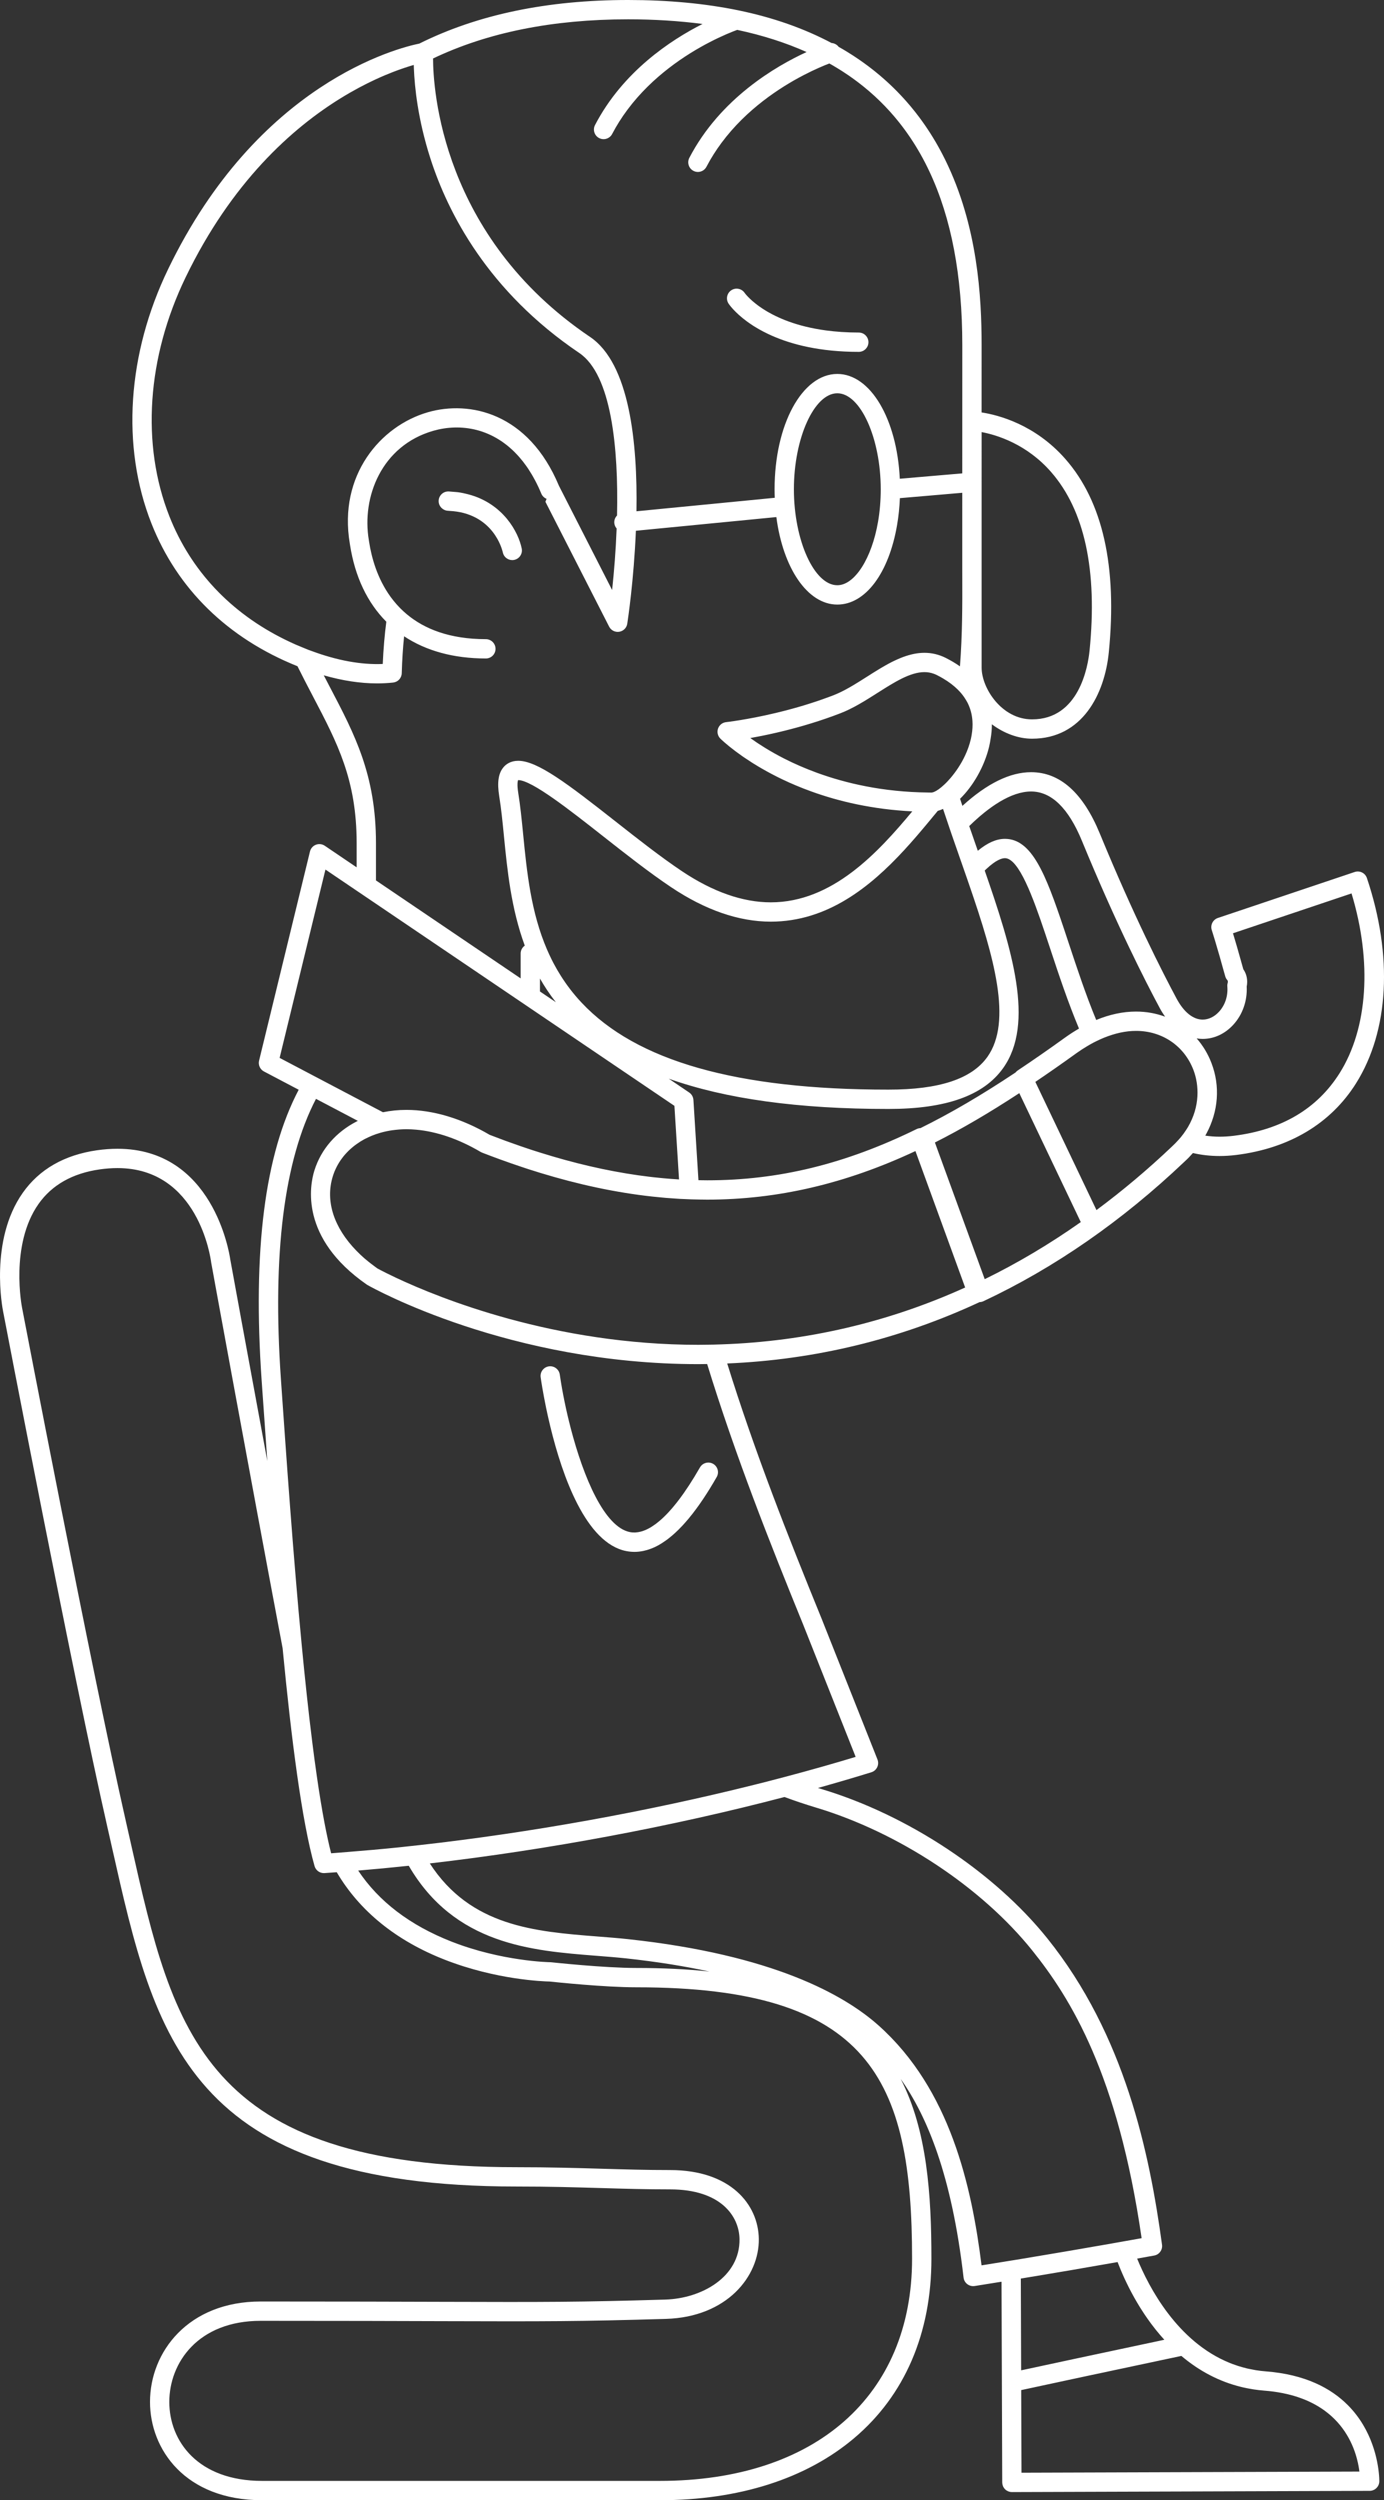 <?xml version="1.0" encoding="utf-8"?>
<!-- Generator: Adobe Illustrator 16.0.0, SVG Export Plug-In . SVG Version: 6.00 Build 0)  -->
<!DOCTYPE svg PUBLIC "-//W3C//DTD SVG 1.1//EN" "http://www.w3.org/Graphics/SVG/1.1/DTD/svg11.dtd">
<svg version="1.1" id="Layer_1" xmlns="http://www.w3.org/2000/svg" xmlns:xlink="http://www.w3.org/1999/xlink" x="0px" y="0px"
	 width="300px" height="541.728px" viewBox="0 0 300 541.728" enable-background="new 0 0 300 541.728" xml:space="preserve">
<rect x="0" y="0" width="300" height="541.728" fill="#333333" stroke="none"/>
<g>
	<path fill="#FFFFFF" d="M298.958,536.798c-0.009-0.157-0.021-0.325-0.035-0.521c-0.001-0.011-0.003-0.027-0.005-0.039
		c-0.243-2.91-1.392-9.727-6.757-15.112c-3.645-3.662-9.238-6.659-17.818-7.319c-0.712-0.055-1.413-0.141-2.11-0.251
		c-0.24-0.037-0.478-0.091-0.716-0.136c-0.434-0.081-0.866-0.163-1.287-0.265c-0.327-0.077-0.647-0.168-0.97-0.258
		c-0.311-0.089-0.623-0.177-0.927-0.275c-0.383-0.122-0.763-0.255-1.14-0.396c-0.203-0.075-0.402-0.155-0.603-0.235
		c-11.422-4.606-17.587-16.47-20.102-22.617c1.227-0.219,2.451-0.437,3.695-0.662c1.104-0.198,1.854-1.233,1.702-2.344
		c-2.723-19.888-8.014-45.408-24.902-66.423c-11.508-14.314-30.228-26.688-48.853-32.288c-0.282-0.085-0.548-0.173-0.825-0.258
		c3.937-1.1,7.803-2.232,11.571-3.4c0.557-0.171,1.018-0.568,1.269-1.095c0.252-0.527,0.272-1.134,0.058-1.677l-12.156-30.624
		c-7.114-17.445-14.392-35.811-20.416-55.177c19.068-0.799,37.442-5.257,54.707-13.296c0.283-0.008,0.563-0.069,0.824-0.191
		c15.417-7.229,30.094-17.413,43.584-30.233c0.662-0.6,1.268-1.23,1.838-1.878c1.813,0.423,3.733,0.648,5.77,0.649
		c0.001,0,0.003,0,0.003,0c1.171,0,2.381-0.077,3.6-0.229c11.505-1.429,20.486-6.79,25.971-15.505
		c7.169-11.391,8.034-27.606,2.369-44.49c-0.177-0.526-0.555-0.961-1.052-1.208c-0.497-0.248-1.072-0.288-1.599-0.11
		c-8.408,2.822-29.653,9.962-29.653,9.962c-1.086,0.366-1.677,1.537-1.325,2.629c0.012,0.034,1.139,3.529,2.911,9.991
		c0.087,0.319,0.247,0.611,0.47,0.855c0.107,0.118,0.141,0.368,0.075,0.583c-0.077,0.252-0.105,0.518-0.084,0.781
		c0.17,2.055-0.487,4.053-1.804,5.482c-1.009,1.096-2.267,1.699-3.54,1.7c-2.072,0-4.078-1.613-5.651-4.543
		c-3.084-5.746-9.349-18.038-16.658-35.798c-3.625-8.803-8.633-13.267-14.884-13.267c-4.574,0-9.568,2.454-14.889,7.299
		c-0.17-0.513-0.341-1.025-0.507-1.539c2.777-2.698,5.271-6.935,6.306-11.327c0.137-0.58,0.24-1.15,0.323-1.717
		c0.162-0.936,0.269-1.981,0.263-3.096c2.627,1.97,5.737,3.125,8.706,3.125c10.896,0,15.741-9.664,16.643-18.708
		c1.853-18.592-1.318-32.692-9.424-41.91c-6.561-7.461-14.488-9.513-18.152-10.077c0.003-9.348,0.004-14.566,0.004-14.567
		c0-10.385-0.822-25.856-7.929-40.249c-5.19-10.509-12.919-18.663-23.07-24.406c-0.366-0.479-0.92-0.779-1.521-0.819
		c-5.938-3.146-12.65-5.518-20.155-7.069C152.873,0.757,144.816,0,136.152,0c-17.538,0-32.668,3.166-45.259,9.446
		c-4.655,0.945-34.953,8.534-54.431,48.831c-8.887,18.387-10.212,38.482-3.637,55.135c5.614,14.218,16.558,24.895,31.657,30.941
		c1.169,2.359,2.319,4.553,3.417,6.65c5.256,10.033,9.408,17.958,9.41,31.664v5.262l-6.91-4.677
		c-0.567-0.384-1.289-0.466-1.927-0.219c-0.64,0.247-1.118,0.792-1.28,1.457l-11.034,45.321c-0.227,0.932,0.21,1.9,1.06,2.347
		l7.528,3.96c-7.357,13.996-9.991,34.803-8.027,63.05c0.378,5.425,0.786,11.293,1.227,17.4c-4.467-24.107-7.846-42.659-8.036-43.697
		c-0.216-1.511-3.812-23.967-24.452-23.967c-1.422,0-2.911,0.109-4.424,0.326c-7.086,1.012-12.503,4.114-16.101,9.222
		c-7.287,10.34-4.379,25.112-4.257,25.712c0.151,0.785,15.156,79.013,22.579,111.616c0.374,1.639,0.739,3.266,1.102,4.876
		c9.188,40.841,16.447,73.101,87.594,73.101c7.102,0,12.839,0.17,18.388,0.333c4.983,0.149,9.691,0.288,14.919,0.288
		c10.984,0,14.967,5.802,15.041,10.77c0.122,8.201-8.199,12.874-16.089,13.108c-18.661,0.553-26.137,0.561-48.127,0.487
		c-9.771-0.033-21.93-0.073-39.561-0.073c-15.76,0-24.007,10.947-24.007,21.762c0,10.256,7.606,21.295,24.308,21.295h86.205
		c17.161,0,31.736-4.658,42.149-13.473c10.937-9.255,16.718-22.688,16.718-38.85c0-13.769-0.916-27.788-6.652-38.951
		c5.686,8.066,11.055,20.78,13.623,43.034c0.065,0.567,0.358,1.083,0.812,1.428c0.366,0.278,0.812,0.427,1.267,0.427
		c0.108,0,0.218-0.01,0.326-0.026c1.93-0.304,3.872-0.616,5.824-0.931l0.15,43.493c0,0.02,0.006,0.037,0.006,0.057
		c0.004,0.121,0.014,0.24,0.037,0.355c0.023,0.114,0.061,0.226,0.103,0.333c0.007,0.019,0.01,0.038,0.017,0.056
		c0.053,0.123,0.116,0.24,0.19,0.352c0.001,0.002,0.002,0.005,0.003,0.007c0.077,0.112,0.163,0.221,0.263,0.317
		c0.097,0.098,0.203,0.183,0.316,0.258c0.015,0.01,0.031,0.017,0.046,0.024c0.101,0.064,0.204,0.121,0.313,0.167
		c0.015,0.007,0.032,0.01,0.048,0.015c0.111,0.043,0.226,0.08,0.342,0.104c0.008,0,0.015,0,0.021,0.002
		c0.126,0.023,0.255,0.039,0.388,0.039c0.003,0,0.005,0,0.008,0l38.776-0.134l38.777-0.134c1.13-0.004,2.053-0.904,2.085-2.034
		c0-0.009,0-0.036,0-0.084c0-0.117-0.003-0.361-0.021-0.706C298.96,536.85,298.958,536.82,298.958,536.798z M221.277,493.704
		c6.783-1.113,13.741-2.301,20.974-3.578c1.55,4.044,4.728,10.914,10.134,16.837c-13.346,2.82-25.849,5.508-31.039,6.624
		L221.277,493.704z M56.52,502.856c17.623,0,29.779,0.041,39.546,0.074c22.061,0.073,29.556,0.065,48.266-0.489
		c13.25-0.393,20.271-9.234,20.151-17.354c-0.11-7.413-6.098-14.895-19.227-14.895c-5.166,0-9.843-0.139-14.795-0.286
		c-5.58-0.165-11.349-0.335-18.513-0.335c-67.798,0-74.389-29.292-83.51-69.833c-0.363-1.613-0.73-3.244-1.104-4.888
		C19.928,362.319,4.937,284.162,4.781,283.352c-0.028-0.136-2.684-13.609,3.572-22.488c2.908-4.127,7.372-6.647,13.271-7.49
		c1.319-0.188,2.607-0.284,3.832-0.284c17.531,0,20.204,19.542,20.308,20.372c0.005,0.041,0.011,0.08,0.018,0.119
		c0.1,0.546,7.772,42.688,15.479,83.533c1.886,19.669,4.165,37.498,6.925,47.215c0.257,0.905,1.083,1.522,2.011,1.522
		c0.047,0,0.093-0.002,0.141-0.005c0.881-0.06,1.768-0.125,2.655-0.188c4.931,8.382,12.85,14.835,23.452,18.971
		c11.191,4.366,21.459,4.688,22.691,4.711c1.211,0.131,11.838,1.251,18.847,1.251c50.487,0,59.723,19.806,59.723,58.814
		c0,29.69-20.953,48.137-54.681,48.137H56.821c-13.899,0-20.122-8.594-20.122-17.109C36.699,511.968,42.902,502.856,56.52,502.856z
		 M77.309,192.985l1.675,1.133l0.418,0.283l0.418,0.283l1.675,1.133l31.362,21.228l1.674,1.133l0.418,0.284l0.419,0.283l1.674,1.133
		l29.148,19.729l0.999,15.944c-1.143-0.068-2.292-0.159-3.446-0.265c-0.716-0.067-1.431-0.136-2.15-0.217
		c-0.188-0.021-0.377-0.046-0.565-0.069c-0.173-0.02-0.347-0.041-0.522-0.062c-0.743-0.092-1.49-0.19-2.238-0.296
		c-6.838-0.977-13.889-2.611-21.226-4.92c-0.558-0.176-1.114-0.347-1.674-0.53c-0.139-0.046-0.28-0.095-0.419-0.141
		c-0.139-0.046-0.279-0.095-0.418-0.141c-0.558-0.185-1.114-0.37-1.674-0.562c-2.208-0.761-4.441-1.576-6.706-2.456
		c-6.044-3.54-12.281-5.409-18.046-5.409c-1.767,0-3.471,0.177-5.095,0.509l-1.516-0.797l-1.675-0.88l-0.418-0.221l-0.418-0.219
		l-1.675-0.881l-6.715-3.53l-1.48-0.779l-0.387-0.203l-0.391-0.206l-1.483-0.78l-6.242-3.283l9.935-40.806L77.309,192.985z
		 M71.607,149.061c-0.468-0.892-0.945-1.805-1.429-2.74c4.047,1.159,7.919,1.754,11.554,1.754c1.178,0,2.348-0.062,3.483-0.183
		c1.042-0.111,1.841-0.976,1.87-2.023c0.08-2.855,0.253-5.516,0.508-8.004c4.733,3.141,10.713,4.809,17.728,4.809
		c1.156,0,2.093-0.937,2.093-2.093c0-0.878-0.542-1.627-1.308-1.938c-0.243-0.099-0.507-0.155-0.785-0.155
		c-7.86,0-13.32-2.217-17.116-5.375c-0.522-0.434-1.012-0.885-1.472-1.352c-0.123-0.124-0.238-0.25-0.356-0.375
		c-0.122-0.129-0.244-0.256-0.36-0.388c-0.497-0.557-0.958-1.13-1.382-1.716c-2.85-3.942-4.095-8.425-4.628-11.881l-0.057-0.365
		c-1.571-9.328,2.726-20.462,13.977-23.696c5.834-1.678,13.114-0.675,18.71,5.788c0.448,0.518,0.887,1.07,1.312,1.659
		c0.1,0.139,0.2,0.28,0.299,0.424c0.097,0.141,0.195,0.283,0.291,0.428c1.019,1.539,1.959,3.298,2.793,5.311
		c0.223,0.539,0.647,0.934,1.148,1.137l-0.255,0.629l13.811,27.056c0.413,0.809,1.301,1.26,2.197,1.114
		c0.896-0.144,1.597-0.85,1.736-1.748c0.13-0.85,1.426-9.474,1.867-20.138l30.45-2.965c1.433,11.006,6.723,18.959,13.213,18.959
		c6.079,0,11.166-6.773,12.958-17.254c0.322-1.876,0.522-3.822,0.602-5.805l13.524-1.163c0,4.953-0.001,10.394-0.001,16.284
		l0.004,2.328c0.015,5.396,0.033,11.949-0.503,18.995c-0.925-0.647-1.96-1.269-3.131-1.853c-0.001-0.002-0.003-0.002-0.005-0.002
		c-1.437-0.716-2.973-1.079-4.565-1.079c-1.547,0-3.07,0.343-4.574,0.895c-0.408,0.149-0.813,0.314-1.219,0.493
		c-0.421,0.186-0.841,0.383-1.259,0.594c-1.823,0.922-3.616,2.062-5.384,3.185c-0.072,0.046-0.145,0.092-0.217,0.138
		c-2.338,1.485-4.748,2.999-7.086,3.9c-0.339,0.131-0.678,0.258-1.015,0.383c-1.862,0.69-3.703,1.3-5.483,1.836
		c-0.398,0.119-0.792,0.234-1.183,0.347c-0.355,0.103-0.707,0.202-1.056,0.299c-1.34,0.37-2.632,0.698-3.855,0.989
		c-6.167,1.463-10.585,1.954-10.655,1.962c-0.803,0.086-1.484,0.628-1.751,1.391s-0.07,1.611,0.503,2.179
		c0.163,0.161,1.252,1.215,3.24,2.71c0.417,0.314,0.881,0.649,1.378,0.997c0.115,0.081,0.224,0.159,0.343,0.242
		c0.115,0.079,0.24,0.162,0.36,0.242c0.446,0.304,0.919,0.615,1.421,0.934c0.133,0.085,0.263,0.168,0.4,0.255
		c1.168,0.729,2.481,1.492,3.929,2.257c0.371,0.196,0.747,0.393,1.137,0.589c0.4,0.203,0.812,0.404,1.232,0.605
		c1.896,0.906,3.993,1.794,6.279,2.62c5.98,2.164,13.29,3.882,21.885,4.313c-7.399,8.876-17.29,19.71-30.672,19.71
		c-6.085,0-12.563-2.27-19.256-6.746c-4.611-3.084-9.618-7.021-14.459-10.829c-10.323-8.117-16.862-13.093-21.033-13.093
		c-1.657,0-2.648,0.755-3.188,1.39c-1.115,1.31-1.412,3.301-0.933,6.266c0.433,2.682,0.726,5.642,1.036,8.774
		c0.716,7.249,1.542,15.568,4.505,23.616c-0.559,0.392-0.894,1.029-0.894,1.712v5.39l-31.362-21.227v-8.097
		C81.493,167.93,76.912,159.186,71.607,149.061z M64.66,139.899c-0.186-0.08-0.379-0.152-0.563-0.234
		c-0.793-0.348-1.57-0.715-2.337-1.092c-11.799-5.812-20.404-14.954-25.041-26.699c-6.147-15.567-4.867-34.438,3.512-51.775
		c9.973-20.632,23.066-32.302,33.611-38.812c2.684-1.656,5.2-2.981,7.459-4.031c0.731-0.34,1.438-0.653,2.111-0.938
		c0.611-0.258,1.195-0.494,1.754-0.71c1.823-0.706,3.365-1.203,4.525-1.535c0.006,0.237,0.013,0.488,0.024,0.752
		c0.157,3.996,0.862,11.029,3.557,19.437c3.811,11.888,12.508,28.863,32.297,42.222c6.975,4.708,8.515,20.575,8.183,35.212
		c-0.414,0.425-0.652,1.018-0.59,1.655c0.043,0.447,0.23,0.842,0.503,1.159c-0.187,4.824-0.556,9.426-0.978,13.332l-11.53-22.588
		c-6.631-15.878-19.428-18.513-28.388-15.937c-10.3,2.96-19.43,13.672-16.949,28.414l0.049,0.309
		c1.071,6.937,3.777,12.559,7.874,16.673c-0.37,2.824-0.635,5.867-0.777,9.151c-4.716,0.198-9.882-0.76-15.44-2.817
		c-0.253-0.095-0.504-0.178-0.76-0.276c-0.518-0.201-1.02-0.418-1.528-0.63C65.047,140.058,64.851,139.981,64.66,139.899z
		 M136.152,4.186c5.682,0,11.075,0.343,16.131,1.006c-6.85,3.461-17.258,10.294-23.304,21.903c-0.533,1.025-0.136,2.289,0.89,2.823
		c0.309,0.161,0.639,0.237,0.965,0.237c0.756,0,1.486-0.41,1.859-1.126c0.968-1.859,2.072-3.582,3.263-5.186
		c5.388-7.259,12.616-11.973,17.801-14.665c2.854-1.483,5.085-2.354,6.045-2.705c5.483,1.168,10.491,2.771,15.037,4.802
		c-6.63,3.04-18.709,10.044-25.416,22.923c-0.535,1.026-0.136,2.29,0.89,2.823c0.309,0.161,0.639,0.237,0.965,0.237
		c0.755,0,1.484-0.411,1.857-1.127c0.968-1.859,2.073-3.582,3.264-5.186c5.388-7.259,12.616-11.973,17.8-14.665
		c2.461-1.279,4.455-2.1,5.575-2.528c19.34,10.877,28.816,31.024,28.816,61.038c0,0-0.005,10.262-0.007,27.777l-13.542,1.165
		c-0.607-12.902-6.335-22.707-13.542-22.707c-7.625,0-13.599,10.974-13.599,24.983c0,0.625,0.016,1.24,0.04,1.851l-29.981,2.921
		c0.252-14.835-1.489-31.992-10.047-37.769C95.597,51.201,93.878,19.075,93.871,12.672C105.672,7.034,119.801,4.186,136.152,4.186z
		 M223.705,155.869c-6.568,0-10.927-6.757-10.927-11.225c0,0,0.001-40.035,0.001-51.025c3.295,0.625,9.756,2.582,15.059,8.649
		c7.266,8.314,10.073,21.323,8.343,38.665C235.832,144.437,233.901,155.869,223.705,155.869z M205.912,179.697
		c0.053,0.15,0.102,0.303,0.153,0.453c0.053,0.157,0.105,0.314,0.159,0.471c0.208,0.604,0.416,1.193,0.625,1.792
		c0.453,1.305,0.907,2.613,1.357,3.898c0.141,0.404,0.281,0.805,0.422,1.207c0.209,0.597,0.417,1.191,0.624,1.784
		c0.051,0.15,0.104,0.299,0.155,0.448c0.053,0.15,0.104,0.3,0.156,0.45c0.21,0.604,0.417,1.205,0.624,1.805
		c5.278,15.348,9.287,29.321,3.854,36.981c-3.394,4.783-10.418,7.108-21.479,7.108c-32.869,0-54.636-6.182-66.545-18.9
		c-1.746-1.864-3.225-3.814-4.49-5.825c-0.472-0.749-0.913-1.506-1.327-2.271c-0.101-0.187-0.203-0.374-0.301-0.561
		c-0.096-0.186-0.189-0.372-0.282-0.557c-0.364-0.726-0.705-1.458-1.024-2.196c-3.519-8.139-4.389-16.892-5.184-24.926
		c-0.315-3.199-0.615-6.222-1.069-9.03c-0.292-1.81-0.13-2.559-0.045-2.8c0.011-0.001,0.021-0.002,0.034-0.002
		c2.935,0,11.176,6.48,18.446,12.198c4.904,3.856,9.974,7.843,14.719,11.018c7.394,4.945,14.655,7.453,21.583,7.453
		c12.282,0,21.586-7.554,28.886-15.464c1.912-2.07,3.684-4.165,5.338-6.155c0.437-0.527,0.868-1.048,1.288-1.557
		c0.007-0.008,0.014-0.016,0.02-0.024c0.156-0.188,0.304-0.365,0.457-0.55c0.07-0.085,0.139-0.167,0.209-0.251
		c0.028-0.008,0.057-0.016,0.086-0.024c0.348-0.104,0.699-0.237,1.057-0.407c0.033,0.097,0.067,0.194,0.1,0.292
		c0.106,0.324,0.218,0.647,0.326,0.972c0.151,0.455,0.306,0.909,0.459,1.364C205.508,178.493,205.707,179.097,205.912,179.697z
		 M270.236,213.753c0.278-1.317,0.01-2.684-0.731-3.747c-0.98-3.56-1.748-6.169-2.24-7.792c4.95-1.663,18.195-6.115,25.699-8.634
		c4.477,14.77,3.547,29.201-2.58,38.934c-4.861,7.724-12.581,12.294-22.943,13.581c-1.047,0.13-2.084,0.196-3.083,0.196
		c0,0-0.002,0-0.003,0c-1.068,0-2.097-0.084-3.096-0.229c0.08-0.143,0.165-0.283,0.24-0.427c2.584-4.8,3.043-10.266,1.084-15.344
		c-0.771-2.003-1.86-3.777-3.19-5.296c0.482,0.079,0.924,0.109,1.304,0.109c2.458-0.001,4.81-1.083,6.619-3.051
		C269.343,219.852,270.396,216.843,270.236,213.753z M190.912,106.01c0,2.411-0.196,4.773-0.582,7.022
		c-1.363,7.982-5.078,13.774-8.831,13.774c-5.014,0-9.412-9.718-9.412-20.797s4.398-20.797,9.412-20.797
		C186.513,85.213,190.912,94.932,190.912,106.01z M164.125,160.941c-0.121-0.08-0.233-0.157-0.35-0.237
		c-0.403-0.273-0.789-0.54-1.14-0.792c0.746-0.132,1.57-0.287,2.451-0.464c0.252-0.051,0.511-0.104,0.774-0.159
		c0.274-0.057,0.549-0.114,0.834-0.176c1.056-0.228,2.18-0.486,3.36-0.779c3.648-0.904,7.82-2.132,12.092-3.779
		c2.8-1.079,5.467-2.773,8.045-4.412c3.651-2.32,7.1-4.513,10.189-4.513c0.702,0,1.365,0.116,2.013,0.348
		c0.232,0.083,0.462,0.179,0.69,0.293c0.478,0.239,0.927,0.489,1.36,0.744c0.028,0.017,0.055,0.034,0.084,0.051
		c1.196,0.714,2.222,1.495,3.077,2.342c0.535,0.529,1.005,1.085,1.406,1.666c0.136,0.196,0.262,0.397,0.381,0.599
		c0.108,0.182,0.218,0.361,0.312,0.547c0.631,1.224,0.989,2.55,1.086,3.974c0.067,0.974,0.012,1.992-0.172,3.057
		c-0.054,0.311-0.111,0.623-0.187,0.943c-0.286,1.214-0.711,2.381-1.221,3.476c-0.88,1.89-2.019,3.558-3.15,4.884
		c-0.005,0.007-0.01,0.012-0.015,0.018c-0.199,0.232-0.397,0.456-0.595,0.666c-0.27,0.287-0.532,0.548-0.792,0.79
		c-0.844,0.788-1.61,1.328-2.186,1.56c-0.135,0.054-0.257,0.091-0.368,0.111c-0.061,0.01-0.128,0.03-0.181,0.03
		c-0.266,0-0.521-0.01-0.784-0.013c-9.764-0.1-17.869-2.017-24.072-4.283c-2.696-0.986-5.042-2.034-6.999-3.027
		c-1.53-0.777-2.904-1.555-4.123-2.301c-0.513-0.314-0.993-0.62-1.45-0.919C164.374,161.105,164.245,161.021,164.125,160.941z
		 M117.043,212.016c0.999,1.753,2.144,3.471,3.447,5.141l-3.447-2.333V212.016z M198.693,244.639
		c-15.472,7.575-29.896,11.102-45.4,11.102c-0.63,0-1.263-0.013-1.897-0.026l-1.09-17.396c-0.04-0.646-0.379-1.238-0.916-1.603
		l-4.429-2.997c12.331,4.396,28.113,6.562,47.604,6.562c12.516,0,20.658-2.902,24.893-8.873c6.86-9.671,1.964-25.6-4.008-42.783
		c0.126-0.121,0.245-0.241,0.375-0.361c2.054-1.92,3.312-2.323,4.006-2.323c3.003,0,6.088,8.459,8.743,16.388
		c0.372,1.107,0.748,2.242,1.131,3.4c1.785,5.397,3.763,11.363,6.181,17.134c-0.991,0.579-1.983,1.205-2.976,1.92
		c-3.493,2.52-6.963,4.928-10.313,7.162c-0.182,0.121-0.333,0.27-0.463,0.432c-7.529,5.004-14.15,8.866-20.61,12.053
		C199.236,244.441,198.954,244.512,198.693,244.639z M224.423,234.417c2.922-1.972,5.919-4.065,8.933-6.239
		c0.742-0.535,1.488-1.01,2.234-1.458c0.488-0.296,0.979-0.574,1.468-0.831c0.116-0.062,0.232-0.117,0.349-0.175
		c0.117-0.061,0.235-0.121,0.354-0.178c0.513-0.251,1.026-0.479,1.537-0.687c2.382-0.968,4.729-1.485,6.954-1.485
		c5.658,0,10.42,3.231,12.427,8.433c1.288,3.342,1.427,7.957-1.161,12.383c-0.152,0.262-0.325,0.522-0.497,0.782
		c-0.317,0.478-0.659,0.954-1.045,1.423c-0.089,0.109-0.191,0.216-0.285,0.324c-0.088,0.103-0.182,0.208-0.274,0.311
		c-0.391,0.435-0.806,0.864-1.263,1.287c-0.056,0.051-0.103,0.103-0.158,0.154c-5.174,4.916-10.655,9.527-16.323,13.732
		l-13.204-27.684L224.423,234.417z M154.638,291.342c-0.144,0.003-0.29,0.002-0.434,0.005c-0.146,0.003-0.291,0.003-0.438,0.007
		c-0.58,0.008-1.158,0.02-1.74,0.021c-0.215,0.002-0.428,0.008-0.644,0.008c-31.179,0-56.037-10.063-65.512-14.516
		c-1.558-0.732-2.708-1.316-3.394-1.674c-0.335-0.177-0.566-0.301-0.677-0.363c-0.027-0.018-0.051-0.038-0.077-0.056
		c-0.196-0.138-0.378-0.28-0.567-0.419c-0.461-0.338-0.907-0.68-1.336-1.028c-0.141-0.115-0.281-0.23-0.418-0.345
		c-0.137-0.116-0.285-0.229-0.418-0.345c-0.596-0.519-1.147-1.05-1.675-1.587c-4.925-5.018-6.847-10.813-5.161-16.197
		c0.892-2.849,2.71-5.225,5.161-6.968c0.532-0.378,1.086-0.733,1.675-1.049c0.136-0.073,0.279-0.137,0.418-0.207
		c0.138-0.069,0.278-0.138,0.418-0.203c0.54-0.252,1.096-0.482,1.675-0.683c0.319-0.11,0.643-0.212,0.971-0.306
		c0.824-0.235,1.681-0.416,2.566-0.543c0.241-0.035,0.485-0.062,0.731-0.089c0.251-0.026,0.502-0.055,0.757-0.073
		c0.521-0.038,1.049-0.062,1.585-0.062c0.686,0,1.383,0.037,2.086,0.099c4.483,0.396,9.273,2.036,13.981,4.815
		c0.097,0.058,0.199,0.107,0.304,0.149c2.835,1.104,5.625,2.108,8.381,3.031c0.559,0.188,1.118,0.377,1.674,0.557
		c0.141,0.046,0.279,0.086,0.418,0.131c0.14,0.045,0.279,0.088,0.419,0.132c0.559,0.178,1.118,0.356,1.674,0.526
		c8.405,2.571,16.458,4.276,24.272,5.142c0.682,0.075,1.361,0.139,2.041,0.203c0.164,0.015,0.327,0.031,0.491,0.046
		c0.175,0.015,0.352,0.034,0.526,0.049c0.661,0.056,1.318,0.098,1.976,0.141c0.369,0.024,0.739,0.055,1.107,0.075
		c0.562,0.031,1.122,0.049,1.683,0.07c0.14,0.006,0.28,0.013,0.42,0.018c0.14,0.005,0.28,0.012,0.42,0.016
		c0.561,0.018,1.12,0.026,1.68,0.036c0.545,0.008,1.091,0.021,1.634,0.021c15.24,0,30.03-3.445,45.144-10.524l10.779,29.562
		c-16.695,7.562-34.441,11.69-52.848,12.323C155.791,291.308,155.215,291.329,154.638,291.342z M213.451,277.161l-10.799-29.613
		c5.781-2.92,11.713-6.382,18.295-10.694l13.327,27.938C227.525,269.547,220.57,273.682,213.451,277.161z M246.251,219.179
		c-2.84,0-5.728,0.625-8.634,1.823c-2.259-5.466-4.162-11.215-5.939-16.588c-0.386-1.163-0.763-2.303-1.135-3.415
		c-3.895-11.625-6.883-19.244-12.714-19.244c-1.849,0-3.78,0.85-5.879,2.584c-0.618-1.768-1.24-3.555-1.858-5.352
		c4.193-4.097,9.029-7.493,13.41-7.493c4.391,0,8.096,3.592,11.012,10.675c7.381,17.931,13.72,30.367,16.843,36.184
		c0.384,0.719,0.783,1.36,1.19,1.936C250.596,219.568,248.479,219.179,246.251,219.179z M77.309,242.725l0.259,0.136
		c-0.087,0.042-0.173,0.085-0.259,0.129c-4.402,2.267-7.695,5.951-9.155,10.611c-1.017,3.246-3.204,14.62,11.343,24.727
		c0.053,0.036,0.108,0.07,0.164,0.102c1.235,0.7,30.74,17.141,71.723,17.141c0.635,0,1.267-0.017,1.9-0.025
		c6.136,19.925,13.597,38.762,20.88,56.621l11.312,28.5c-4.935,1.498-10.033,2.933-15.232,4.311
		c-0.899,0.237-1.803,0.475-2.709,0.708c-0.224,0.059-0.446,0.118-0.671,0.175c-0.217,0.058-0.431,0.115-0.648,0.171
		c-0.868,0.222-1.743,0.441-2.617,0.658c-23.369,5.85-48.645,10.407-72.682,13.097c-0.582,0.064-1.162,0.126-1.743,0.189
		c-0.149,0.016-0.299,0.033-0.449,0.048c-0.152,0.017-0.305,0.034-0.457,0.051c-0.576,0.061-1.155,0.129-1.729,0.188
		c-3.776,0.39-7.506,0.72-11.197,1.011c-0.587,0.048-1.176,0.095-1.761,0.14c-0.153,0.011-0.31,0.024-0.464,0.035
		c-0.144,0.012-0.289,0.025-0.433,0.035c-0.3,0.021-0.607,0.051-0.907,0.071c-0.486-1.904-0.958-4.073-1.414-6.464
		c-0.591-3.101-1.158-6.577-1.701-10.343c-0.336-2.332-0.663-4.781-0.979-7.316c-0.815-6.488-1.572-13.573-2.275-20.931
		c-1.854-19.415-3.333-40.675-4.512-57.621c-1.885-27.114,0.672-47.473,7.601-60.789L77.309,242.725z M77.643,405.299
		c3.614-0.301,7.27-0.649,10.959-1.042c9.967,17.102,26.618,18.404,40.615,19.5c2.263,0.177,4.4,0.344,6.494,0.569
		c6.777,0.73,12.768,1.707,18.073,2.854c-4.832-0.521-10.09-0.775-15.8-0.775c-7.054,0-18.378-1.225-18.492-1.236
		c-0.067-0.008-0.137-0.012-0.205-0.013c-0.103,0-10.457-0.162-21.432-4.471C88.856,417.152,82.1,412.001,77.643,405.299z
		 M136.159,420.164c-2.155-0.231-4.321-0.402-6.616-0.58c-13.595-1.064-27.528-2.17-36.38-15.834
		c25.562-2.95,52.432-7.977,76.89-14.389c2.163,0.803,4.443,1.575,6.873,2.304c17.859,5.372,35.79,17.213,46.796,30.903
		c8.379,10.425,18.596,26.914,23.739,62.381c-0.813,0.146-1.612,0.288-2.417,0.432c-0.611,0.108-1.229,0.219-1.835,0.327
		c-0.682,0.121-1.354,0.238-2.031,0.358c-0.68,0.119-1.36,0.238-2.035,0.357c-2.795,0.489-5.547,0.965-8.266,1.428
		c-3.248,0.555-6.453,1.093-9.614,1.614c-0.561,0.092-1.115,0.182-1.673,0.273c-0.141,0.022-0.28,0.045-0.419,0.068
		c-0.14,0.022-0.279,0.044-0.419,0.067c-0.558,0.091-1.118,0.183-1.673,0.272c-1.445,0.235-2.884,0.466-4.316,0.693
		c-2.151-17.242-6.83-38.13-22.295-51.951C182.998,432.211,167.513,423.543,136.159,420.164z M269.359,517.258
		c0.622,0.146,1.251,0.267,1.886,0.373c0.16,0.028,0.319,0.059,0.479,0.084c0.759,0.114,1.522,0.207,2.297,0.266
		c5.807,0.447,9.991,2.097,13.007,4.262c4.414,3.169,6.32,7.44,7.145,10.67c0.252,0.984,0.405,1.876,0.495,2.605
		c0,0.001,0,0.001,0,0.001l-36.622,0.126l-36.623,0.126l-0.062-17.904c4.827-1.04,19.491-4.192,34.656-7.393
		c0.02-0.003,0.039-0.008,0.06-0.012c3.931,3.325,8.268,5.57,12.944,6.716C269.133,517.206,269.247,517.232,269.359,517.258z"/>
	<path fill="#FFFFFF" d="M108.988,119.684c0.202,0.99,1.074,1.675,2.049,1.675c0.136,0,0.273-0.013,0.412-0.041
		c1.133-0.228,1.869-1.33,1.642-2.463c-0.703-3.52-4.017-9.78-11.618-11.757c-0.714-0.186-1.454-0.347-2.245-0.451
		c-0.183-0.023-0.379-0.031-0.566-0.051c-0.211-0.021-0.428-0.036-0.645-0.052c-0.257-0.018-0.502-0.052-0.768-0.062
		c-1.169-0.033-2.125,0.863-2.165,2.018c-0.011,0.293,0.039,0.572,0.139,0.828c0.059,0.154,0.141,0.295,0.234,0.429
		c0.075,0.11,0.161,0.212,0.257,0.306c0.36,0.354,0.844,0.585,1.388,0.604c0.111,0.003,0.209,0.021,0.319,0.028
		c1.139,0.061,2.179,0.219,3.11,0.467c3.979,1.062,6.152,3.591,7.294,5.625C108.676,118.302,108.957,119.541,108.988,119.684z"/>
	<path fill="#FFFFFF" d="M118.35,304.913c0.113,0.547,0.232,1.112,0.363,1.7c0.031,0.143,0.062,0.283,0.095,0.427
		c0.031,0.139,0.065,0.283,0.097,0.423c0.127,0.554,0.26,1.122,0.401,1.702c2.58,10.606,7.69,25.241,16.487,26.918
		c0.584,0.111,1.169,0.167,1.755,0.167c0.646,0,1.292-0.077,1.941-0.213c0.538-0.113,1.078-0.274,1.619-0.48
		c0.138-0.053,0.274-0.108,0.411-0.167c0.135-0.058,0.27-0.106,0.404-0.169c0.521-0.243,1.046-0.544,1.571-0.875
		c3.839-2.42,7.767-7.16,11.862-14.318c0.574-1.002,0.227-2.281-0.777-2.855c-0.988-0.564-2.235-0.234-2.823,0.731
		c-0.01,0.017-0.023,0.029-0.033,0.046c-3.109,5.434-6.078,9.333-8.816,11.638c-0.528,0.444-1.048,0.827-1.559,1.152
		c-0.132,0.085-0.265,0.172-0.397,0.247c-0.136,0.08-0.27,0.148-0.404,0.219c-0.549,0.286-1.087,0.506-1.612,0.645
		c-0.816,0.218-1.603,0.264-2.356,0.119c-5.573-1.061-10.103-11.896-12.868-22.515c-0.148-0.569-0.291-1.138-0.429-1.707
		c-0.035-0.141-0.068-0.283-0.102-0.425c-0.034-0.142-0.07-0.285-0.103-0.427c-0.135-0.572-0.263-1.14-0.387-1.704
		c-0.429-1.96-0.792-3.861-1.083-5.642c-0.096-0.587-0.188-1.164-0.268-1.724c-0.165-1.143-1.225-1.936-2.371-1.772
		c-1.143,0.165-1.938,1.227-1.772,2.371C117.315,299.273,117.686,301.695,118.35,304.913z"/>
	<path fill="#FFFFFF" d="M161.918,69.655c0.419,0.307,0.875,0.621,1.37,0.938c0.107,0.068,0.215,0.136,0.326,0.205
		c0.125,0.077,0.252,0.154,0.382,0.231c0.452,0.27,0.934,0.539,1.444,0.806c0.595,0.312,1.231,0.618,1.91,0.917
		c4.359,1.92,10.464,3.488,18.8,3.488c1.156,0,2.094-0.937,2.094-2.093c0-1.156-0.938-2.093-2.094-2.093
		c-2.611,0-4.966-0.171-7.102-0.458c-3.176-0.427-5.849-1.117-8.071-1.923c-1.041-0.378-1.982-0.78-2.833-1.192
		c-0.541-0.262-1.045-0.526-1.513-0.792c-0.136-0.077-0.272-0.153-0.402-0.229c-0.113-0.067-0.221-0.134-0.329-0.201
		c-0.47-0.288-0.899-0.573-1.289-0.85c-0.038-0.026-0.077-0.054-0.114-0.081c-2.132-1.538-3.042-2.799-3.083-2.857
		c-0.639-0.954-1.93-1.215-2.89-0.583c-0.966,0.636-1.232,1.934-0.597,2.899C158.041,65.958,159.209,67.667,161.918,69.655z"/>
</g>
</svg>
